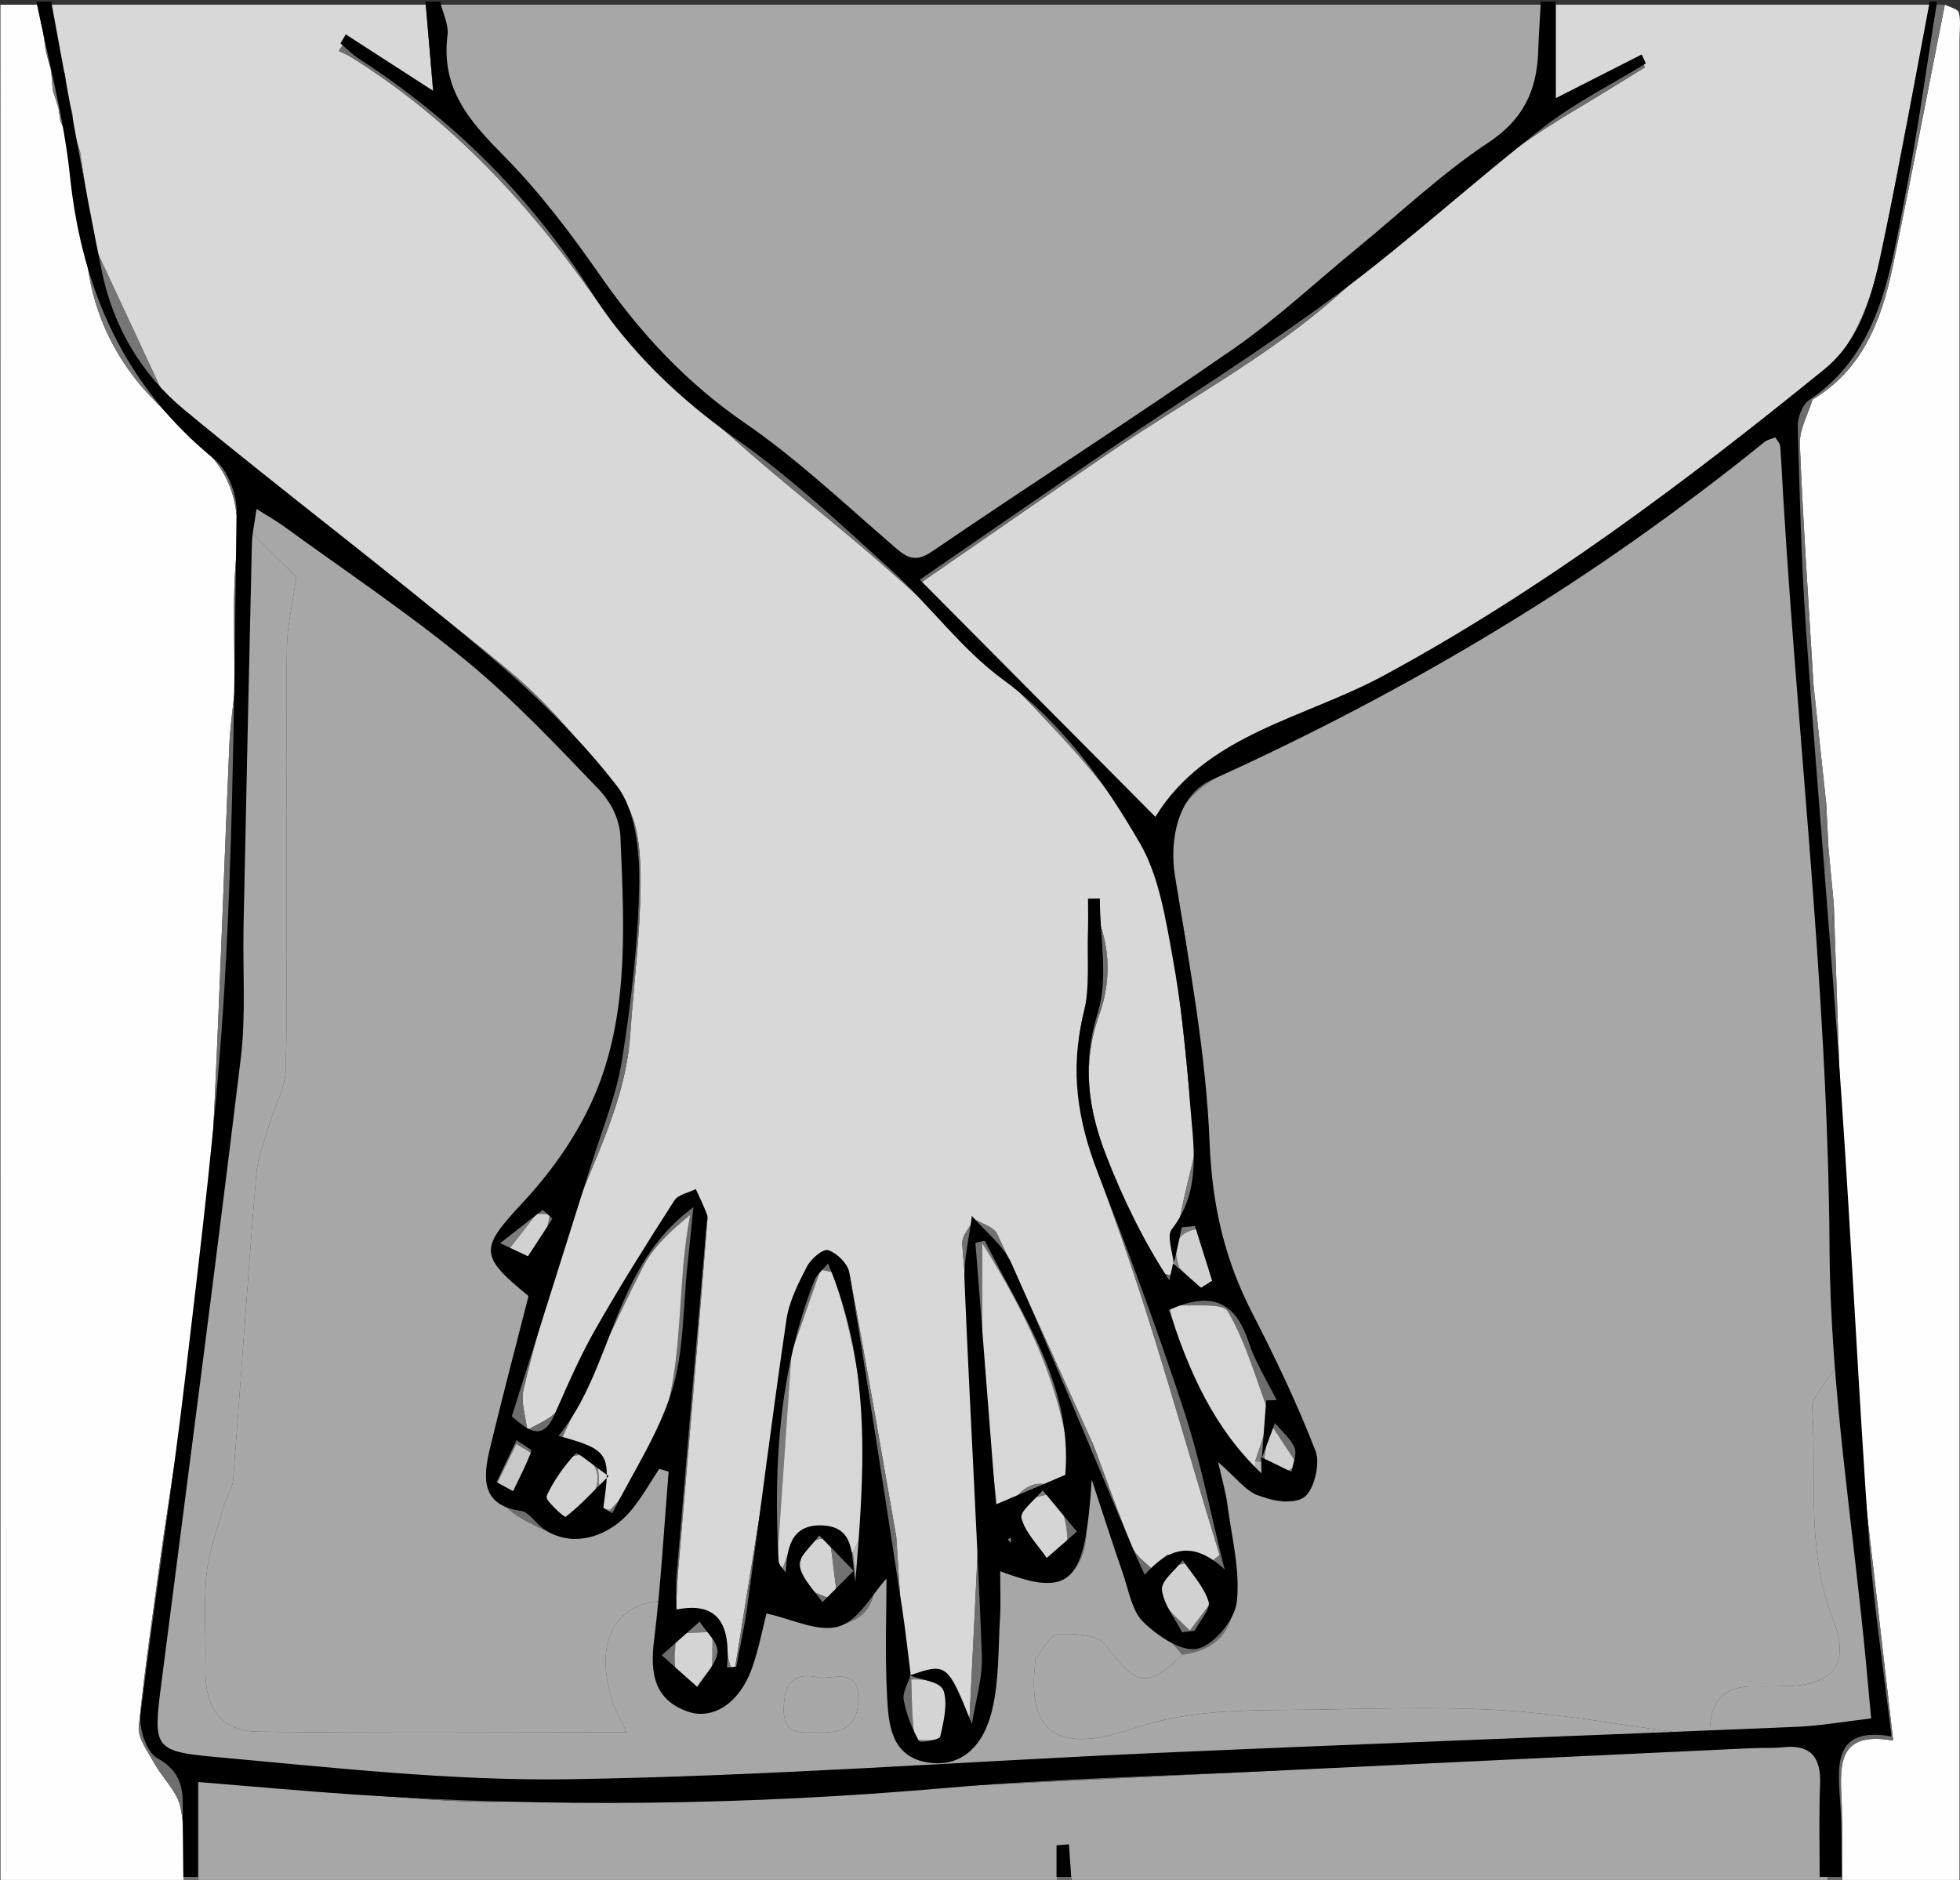 <?xml version="1.0" encoding="utf-8"?>
<!-- Generator: Adobe Illustrator 15.0.0, SVG Export Plug-In . SVG Version: 6.00 Build 0)  -->
<!DOCTYPE svg PUBLIC "-//W3C//DTD SVG 1.1//EN" "http://www.w3.org/Graphics/SVG/1.1/DTD/svg11.dtd">
<svg version="1.1" id="Layer_1" xmlns="http://www.w3.org/2000/svg" xmlns:xlink="http://www.w3.org/1999/xlink" x="0px" y="0px"
	 width="829.344px" height="795.479px" viewBox="69.465 -9.2 829.344 795.479" enable-background="new 69.465 -9.2 829.344 795.479"
	 xml:space="preserve">
<rect x="69.465" y="-9.2" width="829.344" height="795.479" fill="#333333" stroke="none"/>
<g>
	<g>
		<path fill="#D8D8D8" d="M91.339-7.221c52.783,0,105.565,0,158.349,0c0.959,11.569,1.919,23.135,3.125,37.66
			c-14.13-9.26-25.174-16.497-36.22-23.737c-1.253,1.879-2.507,3.762-3.761,5.642c1.847,0.932,3.772,1.723,5.526,2.821
			c43.415,27.154,77.253,64.314,106.865,107.362c14.182,20.622,35.01,36.392,53.771,53.18c21.964,19.654,45.347,37.538,67.391,57.1
			c20.823,18.473,41.584,37.202,60.791,57.487c25.533,26.964,51.52,54.595,57.643,94.547c4.688,30.593,7.11,61.573,10.543,92.38
			c-2.32,10.053-5.026,20.026-6.833,30.178c-1.363,7.661-1.577,15.553-2.304,23.34c-2.825-0.864-7.355-0.858-8.211-2.729
			c-7.392-16.17-14.626-32.466-20.916-49.142c-7.188-19.061-9.962-37.986-2.495-58.68c5.415-15,4.787-31.783-3.463-46.785
			c-1.572,14.022,1.375,28.861-2.153,41.72c-8.737,31.829,0.434,59.056,11.063,88.271c17.318,47.599,30.536,96.858,45.484,145.419
			c-1.71,1.127-3.543,3.375-5.107,3.184c-5.7-0.695-11.311-2.207-16.955-3.411c-0.969,0.812-1.938,1.617-2.909,2.428
			c-0.95,1.495-1.902,2.99-2.854,4.486c-3.088-3.25-7.393-5.931-9.046-9.859c-5.945-14.107-10.993-28.643-16.38-43.014
			c-13.546-29.933-26.924-59.949-40.892-89.661c-1.439-3.063-6.397-4.28-9.724-6.355c-1.781,3.497-5.297,7.131-5.058,10.465
			c1.367,18.98,3.629,37.894,5.588,56.83c0.275,5.123,0.552,10.243,0.828,15.367c0.407,11.393,1.513,22.812,1.09,34.169
			c-1.245,33.417-3.098,66.805-4.71,100.206c-1.239-3.437-3.063-6.771-3.611-10.323c-2.162-13.965-8.728-19.12-21.566-12.938
			c-1.046-7.34-2.094-14.679-3.14-22.018c-0.793-12.415-1.584-24.829-2.376-37.24c-6.452-36.847-12.706-73.733-19.652-110.475
			c-0.737-3.897-5.267-9.254-8.547-9.696c-3.019-0.403-8.212,4.176-9.832,7.849c-3.856,8.744-6.17,18.248-9.104,27.444
			c-2.88,21.058-5.76,42.111-8.641,63.164c-4.336,26.882-8.673,53.764-13.011,80.647c-0.873-3.035-2.207-6.021-2.541-9.125
			c-1.889-17.58-5.166-20.104-22.026-16.411c0.357-6.532,0.553-13.08,1.101-19.598c4.101-48.768,8.4-97.52,12.186-146.313
			c0.324-4.172-2.623-8.63-4.049-12.952c-3.539,1.697-8.578,2.359-10.37,5.261c-11.738,19.001-22.961,38.367-33.958,57.861
			c-5.196,9.213-8.824,19.479-14.545,28.265c-2.734,4.198-8.69,6.06-13.185,8.979c-0.614-5.777-2.779-11.95-1.557-17.257
			c4.013-17.43,9.255-34.54,14.025-51.774c8.161-33.596,28.7-62.812,31.135-98.457c1.44-21.075,4.231-42.123,4.372-63.199
			c0.081-11.979-0.579-26.667-6.818-35.447c-14.372-20.224-30.513-40.067-49.25-55.607c-42.504-35.249-87.008-67.807-130.7-101.461
			c-5.215-5.447-10.432-10.897-15.647-16.344c-9.572-20.561-19.146-41.118-28.718-61.675c-2.024-13.331-4.048-26.658-6.07-39.984
			c-0.792-2.45-1.583-4.899-2.374-7.349c-0.314-3.061-0.628-6.122-0.941-9.184c-0.734-2.366-1.468-4.732-2.202-7.099
			c-0.283-3.083-0.568-6.167-0.854-9.251c-0.785-1.463-1.57-2.927-2.356-4.387c-0.274-2.927-0.549-5.85-0.822-8.774
			C93,7.363,92.238,5.944,91.479,4.522c-0.168-2.741-0.338-5.485-0.506-8.226C91.093-4.874,91.216-6.049,91.339-7.221z"/>
		<path fill="#A7A7A7" d="M255.897-7.221c156.279,0,312.556,0,468.835,0c-1.072,8.626-2.78,17.23-3.073,25.886
			c-0.479,14.118-4.676,24.384-17.416,31.87c-13.88,8.159-26.516,18.928-38.944,29.536c-18.022,15.379-34.133,33.599-53.259,47.138
			c-49.255,34.861-99.615,68-149.95,101.118c-3.188,2.098-11.142-0.243-14.853-3.279c-19.906-16.279-37.865-35.601-58.979-49.741
			c-27.271-18.265-48.35-41.78-67.786-68.412c-15.978-21.893-35-41.291-52.389-62.063c-3.572-4.265-7.501-9.398-8.437-14.691
			C257.48,17.87,257.039,5.254,255.897-7.221z"/>
		<path fill="#D8D8D8" d="M727.837-7.221c52.783,0,105.565,0,158.349,0c-5.484,28.095-11.154,56.152-16.403,84.298
			c-5.586,29.952-10.898,59.927-36.676,79.428c-4.711,3.355-9.592,6.475-14.104,10.105
			c-54.794,44.118-112.146,83.687-173.896,116.508c-30.476,16.199-67.58,21.864-86.409,54.422
			c-32.336-32.453-64.461-64.691-99.726-100.081c28.123-19.401,54.185-37.547,80.403-55.431
			c32.488-22.158,67.717-40.849,96.969-67.013c32.104-28.716,64.104-56.683,100.826-78.406c9.515-5.626,18.881-11.531,28.315-17.311
			c-0.643-1.319-1.284-2.642-1.927-3.964c-11.603,5.959-23.203,11.918-35.723,18.348C727.837,18.809,727.837,5.792,727.837-7.221z"
			/>
		<path fill="#FEFEFE" d="M147.227,786.279c-25.826,0-51.653,0-77.55,0c0-264.502,0-529-0.021-793.5c5.144,0,10.309,0,15.475,0
			c0.838,3.676,1.677,7.352,2.515,11.025c0.417,2.972,0.835,5.943,1.252,8.918c0.726,2.613,1.453,5.226,2.177,7.838
			c0.241,2.824,0.483,5.648,0.725,8.473c0.793,2.462,1.586,4.925,2.378,7.384c0.285,1.928,0.57,3.852,0.855,5.776
			c0.813,1.617,1.625,3.231,2.438,4.848c2.959,18.338,5.92,36.676,8.879,55.015c2.916,22.895,12.644,42.085,28.3,58.05
			c5.233,5.421,10.468,10.842,15.702,16.264c16.613,11.755,21.302,27.947,19.208,48.694c-1.948,19.305-0.707,38.969-0.869,58.476
			c-0.75,7.547-1.871,15.072-2.192,22.639c-2.385,56.014-4.265,112.053-7.053,168.044c-1.188,23.868-4.173,47.642-6.343,71.458
			c-4.89,32.193-9.779,64.392-14.668,96.587c-3.547,26.331-7.536,52.613-10.247,79.04c-0.502,4.894,3.799,10.594,6.522,15.527
			c3.518,6.375,9.648,11.879,11.098,18.613C147.933,765.328,146.908,775.965,147.227,786.279z"/>
		<path fill="#FEFEFE" d="M892.396-7.221c2.069,1.092,5.538,1.796,5.929,3.359c0.891,3.577,0.28,7.57,0.28,11.396
			c0,259.583,0,519.162,0,778.745c-16.56,0-33.117,0-49.678,0c-0.026-10.313,0.176-20.633-0.133-30.934
			c-0.464-15.445-3.492-32.501,21.736-28.04c-5.456-47.43-10.642-92.491-15.824-137.555c-0.982-15.585-2.099-31.16-2.914-46.754
			c-0.985-18.796-1.718-37.608-2.559-56.417c-1.278-37.753-2.558-75.506-3.833-113.258c-0.755-8.018-1.513-16.039-2.268-24.057
			c-0.311-6.164-0.623-12.325-0.934-18.489c-1.795-16.772-3.59-33.548-5.386-50.321c-2.027-33.891-4.396-67.766-5.78-101.685
			c-0.253-6.222,3.486-12.623,5.384-18.943c20.687-12.184,29.062-32.94,33.817-55.694C877.976,67.099,885.044,29.904,892.396-7.221z
			"/>
		<path fill="#A7A7A7" d="M842.717,786.279c-106.601,0-213.2,0-319.801,0c-0.727-3.181-1.451-6.356-2.178-9.536
			c-0.796,0.096-1.593,0.188-2.392,0.281c-0.547,3.084-1.095,6.171-1.642,9.255c-121.09,0-242.18,0-363.27,0
			c0-13.424,0-26.851,0-42.079c10.142,0.857,19.181,1.624,28.215,2.393c4.983,0.16,9.97,0.323,14.955,0.483
			c7.43,0.954,14.86,1.905,22.291,2.858c21.035,1.162,42.101,3.728,63.099,3.222c63.68-1.53,127.336-4.245,191.001-6.503
			c45.677-2.232,91.354-4.461,137.028-6.689c7.308-0.901,14.615-1.806,21.926-2.709c11.17-0.149,22.342-0.301,33.514-0.451
			c13.676-0.938,27.354-1.877,41.03-2.813c40.239-1.396,80.478-2.793,120.719-4.188c11.996-0.61,15.942,5.949,15.44,17.899
			C842.114,760.534,842.65,773.419,842.717,786.279z"/>
		<path fill="#6D6D6D" d="M836.418,159.828c-1.896,6.321-5.637,12.722-5.384,18.943c1.385,33.919,3.753,67.794,5.781,101.688
			c-1.042,3.544-2.082,7.089-3.125,10.631c-3.821-38.486-7.642-76.972-11.723-118.096c-7.649,5.476-12.964,8.748-17.715,12.76
			c-65.511,55.348-139.459,95.351-215.386,131.596c-20.923,9.987-28.772,25.905-22.273,49.148c2.9,10.372,4.456,21.233,5.886,31.979
			c2.724,20.463,5.064,40.983,7.237,61.52c0.679,6.407,0.05,12.955,0.456,19.407c0.675,10.739-0.334,22.231,3.021,32.009
			c6.123,17.848,14.896,34.685,22.604,51.921c6.601,14.752,14.074,29.158,19.398,44.403c1.598,4.576-1.104,13.808-4.777,16.619
			c-3.688,2.823-11.968,2.192-16.584-0.313c-7.281-3.952-13.182-10.74-19.526-16.209c2.467,18.313,5.275,35.911,7.101,53.625
			c1.719,16.711-5.114,27.349-21.701,29.517c-7.083-8.616-16.367-16.147-20.75-26.094c-7.267-16.478-11.378-34.506-16.817-51.883
			c-0.987-1.249-1.978-2.498-2.964-3.747c-0.128-0.964-0.205-1.938-0.232-2.91c1.11-1.238,2.224-2.479,3.335-3.715
			c5.387,14.371,10.435,28.905,16.38,43.014c1.653,3.93,5.958,6.609,9.044,9.859c0.839,1.002,1.677,2.008,2.517,3.013
			c0.59,3.66,0.199,8.021,1.992,10.82c2.795,4.361,7.071,7.659,10.72,11.405c3.134-4.159,6.268-8.315,9.4-12.477
			c11.216-4.62,4.386-12.552,3.198-19.448c-14.948-48.561-28.166-97.82-45.484-145.419c-10.629-29.217-19.8-56.442-11.063-88.271
			c3.528-12.858,0.581-27.698,2.153-41.72c8.25,15.001,8.879,31.783,3.464,46.785c-7.468,20.691-4.692,39.618,2.494,58.679
			c6.29,16.676,13.524,32.972,20.916,49.142c0.854,1.87,5.386,1.864,8.212,2.729c0.764-1.124,1.525-2.248,2.289-3.372
			c3.167,3.029,6.334,6.062,9.501,9.091c1.546-0.999,3.091-2.001,4.636-3.004c-2.317-7.534-4.636-15.068-6.951-22.603
			c-0.113-11.208-0.229-22.418-0.339-33.63c-3.433-30.807-5.854-61.786-10.543-92.379c-6.123-39.952-32.108-67.583-57.643-94.547
			c-19.207-20.285-39.968-39.014-60.791-57.487c-22.044-19.562-45.427-37.445-67.391-57.1c-18.763-16.789-39.59-32.559-53.771-53.18
			c-29.61-43.048-63.45-80.208-106.865-107.362c-1.754-1.098-3.679-1.889-5.526-2.821c1.254-1.88,2.508-3.763,3.761-5.642
			c11.046,7.24,22.09,14.477,36.22,23.737c-1.206-14.524-2.165-26.09-3.125-37.66c2.069,0,4.14,0,6.209,0
			c1.142,12.476,1.583,25.091,3.752,37.362c0.935,5.293,4.865,10.426,8.437,14.691c17.388,20.771,36.411,40.17,52.39,62.063
			c19.436,26.632,40.513,50.147,67.785,68.412c21.112,14.141,39.072,33.462,58.979,49.741c3.711,3.036,11.664,5.376,14.853,3.279
			c50.334-33.119,100.695-66.257,149.95-101.118c19.126-13.539,35.235-31.758,53.259-47.138
			c12.431-10.608,25.064-21.377,38.944-29.536c12.74-7.486,16.938-17.752,17.416-31.87c0.293-8.655,2.001-17.259,3.073-25.886
			c1.035,0,2.068,0,3.104,0c0,13.013,0,26.03,0,40.903c12.521-6.43,24.12-12.389,35.724-18.348c0.642,1.322,1.283,2.645,1.926,3.964
			c-9.436,5.78-18.801,11.685-28.315,17.311c-36.722,21.723-68.723,49.69-100.825,78.406c-29.253,26.164-64.48,44.854-96.97,67.013
			c-26.22,17.884-52.279,36.03-80.402,55.431c35.264,35.39,67.389,67.628,99.725,100.081c18.829-32.559,55.935-38.223,86.41-54.422
			c61.749-32.821,119.103-72.39,173.896-116.508c4.513-3.631,9.394-6.75,14.104-10.105
			C834.209,157.612,835.314,158.72,836.418,159.828z M603.521,615.774c1.092-0.003,2.186-0.003,3.277-0.007
			c0.934,0.067,1.864,0.112,2.8,0.139c3.001-1.729,5.999-3.455,8.999-5.183c-3.948-5.962-7.898-11.921-11.849-17.88
			c0.056-0.894,0.097-1.783,0.124-2.677c-5.662-14.967-9.981-30.791-17.802-44.371c-2.354-4.086-14.438-1.922-25.19-2.908
			c7.63,28.832,19.386,50.817,36.659,69.703c1.047,1.108,2.093,2.219,3.137,3.327L603.521,615.774z"/>
		<path fill="#6B6B6B" d="M842.717,786.279c-0.065-12.86-0.603-25.745-0.063-38.579c0.502-11.95-3.444-18.511-15.442-17.895
			c-0.003-1.812-0.008-3.628-0.011-5.442c6.145-0.191,12.321-0.884,18.43-0.472c13.591,0.919,19.049-2.812,16.57-19.417
			c-4.853-32.518-7.05-65.473-10.349-98.246c0.951-5.49,1.901-10.985,2.854-16.478c5.184,45.063,10.368,90.125,15.824,137.555
			c-25.229-4.461-22.2,12.595-21.736,28.04c0.309,10.301,0.104,20.621,0.133,30.934
			C846.857,786.279,844.787,786.279,842.717,786.279z"/>
		<path fill="#6E6E6E" d="M181.655,746.589c-9.038-0.765-18.076-1.53-28.218-2.389c0,15.229,0,28.655,0,42.079
			c-2.07,0-4.141,0-6.21,0c-0.318-10.314,0.707-20.951-1.419-30.83c-1.449-6.734-7.58-12.238-11.098-18.613
			c-2.723-4.935-7.024-10.635-6.522-15.527c2.711-26.427,6.7-52.709,10.247-79.039c0.923,4.405,1.845,8.813,2.765,13.215
			c-2.045,19.463-3.878,38.957-6.207,58.384c-1.513,12.626,2.953,19.563,15.109,21.572c13.707,2.268,27.295,5.327,40.935,8.04
			C187.91,744.518,184.782,745.552,181.655,746.589z"/>
		<path fill="#737373" d="M836.418,159.828c-1.104-1.108-2.209-2.216-3.313-3.324c25.776-19.501,31.09-49.476,36.676-79.428
			C875.03,48.93,880.7,20.873,886.185-7.222c2.069,0,4.142,0,6.211,0c-7.353,37.125-14.42,74.32-22.16,111.355
			C865.479,126.888,857.104,147.644,836.418,159.828z"/>
		<path fill="#686868" d="M516.706,786.279c0.547-3.084,1.095-6.171,1.642-9.255c0.798-0.094,1.596-0.187,2.392-0.281
			c0.727,3.18,1.451,6.355,2.178,9.536C520.847,786.279,518.775,786.279,516.706,786.279z"/>
		<path fill="#808080" d="M87.645,3.804c-0.838-3.673-1.677-7.349-2.515-11.025c2.069,0,4.14,0,6.209,0
			c-0.123,1.172-0.246,2.347-0.368,3.519C89.862-1.201,88.754,1.303,87.645,3.804z"/>
		<path fill="#6D6D6D" d="M305.003,527c-4.77,17.234-10.012,34.346-14.025,51.774c-1.222,5.307,0.943,11.479,1.557,17.257
			c4.495-2.921,10.45-4.781,13.185-8.979c5.721-8.786,9.349-19.052,14.545-28.265c10.997-19.494,22.22-38.86,33.958-57.861
			c1.792-2.9,6.831-3.563,10.37-5.261c1.428,4.322,4.374,8.78,4.049,12.952c-3.785,48.793-8.085,97.545-12.186,146.313
			c-0.547,6.518-0.743,13.064-1.101,19.601c-0.059,1.182-0.115,2.366-0.174,3.548c-1.918,1.096-3.835,2.189-5.756,3.282
			c-0.04-3.317-0.076-6.639-0.114-9.955c0.893-7.688,1.786-15.38,2.68-23.071c1.186-14.262,2.371-28.523,3.557-42.786
			c-1.267-0.422-2.536-0.842-3.804-1.265c-4.165,7.194-8.138,14.521-12.536,21.554c-8.058,12.885-23.391,19.158-34.61,14.464
			c-25.481-10.66-29.683-16.9-24.938-39.744c2.861-13.766,5.82-27.708,10.677-40.763c5.381-14.464,5.696-25.646-9.686-32.453
			c1.018-2.181,2.035-4.358,3.05-6.539c3.163,1.013,6.324,2.021,9.488,3.033c0.894,1.287,1.789,2.574,0.249,0.358
			c2.532,1.054,1.057,0.438-0.42-0.178c2.123-2.094,4.245-4.188,6.367-6.281C301.257,520.82,303.131,523.91,305.003,527z
			 M324.396,632.849c1.118-1.063,2.233-2.123,3.35-3.187c1.073-1.191,2.146-2.382,3.22-3.573c0.838-1.259,1.677-2.521,2.518-3.778
			c29.077-33.76,20.2-77.566,28.056-117.496c-8.006,6.649-15.65,13.51-20.067,22.192c-12.589,24.759-23.863,50.26-35.656,75.47
			l-0.063-0.069c5.456,1.146,10.912,2.289,16.358,3.436c-1.604,0.198-3.207,0.4-4.81,0.599
			c-12.137-0.416-16.381,8.634-16.423,18.561c-0.039,8.848,6.648,11.034,14.31,7.429
			C318.257,632.569,321.327,632.711,324.396,632.849z M279.802,618.465c2.628,1.408,5.259,2.817,7.889,4.225
			c2.341-5.502,4.9-10.93,6.693-16.626c0.185-0.59-4.198-2.782-6.461-4.229C285.216,607.376,282.508,612.922,279.802,618.465z"/>
		<path fill="#6D6D6D" d="M305.003,527c-1.873-3.09-3.746-6.18-5.619-9.27c0.945-4.43,1.892-8.86,2.836-13.293
			c1.631-1.577,3.262-3.153,4.892-4.731c-0.676-0.487-1.352-0.974-2.025-1.46c-0.915,2.104-1.827,4.21-2.741,6.313
			c-1.957-0.048-3.915-0.097-5.872-0.145c-1.204-0.055-2.408-0.108-3.61-0.16c19.107-25.328,35.912-52.056,39.431-85.185
			c1.895-17.829,2.566-35.938,2.057-53.865c-0.325-11.521-0.52-25.607-6.529-33.875c-14.005-19.267-29.852-37.941-47.939-52.802
			c-29.276-24.054-60.936-44.877-91.639-66.987c-3.191-2.299-6.711-4.092-11.546-7.003c-0.487,5.2-0.776,8.31-1.067,11.418
			c-1.299,34.896-2.599,69.792-3.898,104.692c-1.014-12.37-2.028-24.739-3.042-37.109c0.162-19.507-1.08-39.171,0.869-58.476
			c2.094-20.747-2.596-36.939-19.208-48.694c1.129-1.182,2.261-2.36,3.39-3.542c43.692,33.654,88.196,66.212,130.7,101.461
			c18.738,15.54,34.878,35.383,49.25,55.607c6.239,8.78,6.899,23.468,6.818,35.447c-0.141,21.076-2.932,42.123-4.372,63.199
			C333.704,464.188,313.164,493.404,305.003,527z"/>
		<path fill="#6D6D6D" d="M349.43,681.359c1.918-1.093,3.835-2.188,5.755-3.282c0.148,1.307,0.296,2.616,0.444,3.923
			c-0.569,10.51-3.831,22.328,11.04,25.332c1.365-1.038,2.729-2.078,4.094-3.116l-0.066,0.021c3.076-1.391,6.151-2.782,9.228-4.173
			c4.337-26.885,8.675-53.767,13.011-80.647c1.782,10.83,3.564,21.666,5.348,32.498c0.211,1.848,0.42,3.695,0.631,5.55
			c2.92,1.508,5.841,3.01,8.761,4.512c5.423,2.172,10.844,4.346,16.267,6.521c2.952-0.18,5.907-0.355,8.86-0.535
			c0.146-8.799,0.291-17.599,0.438-26.4c0.525-8.64,1.15-17.271,1.562-25.922c1.427-29.978-3.725-58.692-13.144-86.57
			c-1.666-0.32-3.331-0.641-4.997-0.96c-4.097,11.706-8.192,23.416-12.289,35.123c-0.933-2.324-1.863-4.649-2.794-6.979
			c2.935-9.196,5.249-18.7,9.104-27.444c1.619-3.673,6.813-8.252,9.832-7.849c3.281,0.442,7.81,5.799,8.547,9.696
			c6.947,36.739,13.2,73.628,19.651,110.478c-1.032,5.738-2.063,11.47-3.097,17.202c-1.135-7.525-2.268-15.05-3.397-22.575
			c-5.688,14.679,4.442,35.453-14.392,41.808c-9.898,3.336-22.864-3.469-35.392-5.876c-0.848,4.102-2.152,12.667-4.424,20.94
			c-4.762,17.343-14.877,24.72-27.802,20.98C348.609,710.255,345.068,699.659,349.43,681.359z"/>
		<path fill="#6E6E6E" d="M479.404,723.646c1.612-33.401,3.465-66.789,4.71-100.206c0.423-11.357-0.683-22.776-1.09-34.169
			c0.991-2.366,1.985-4.733,2.979-7.101c2.032,17.513,4.063,35.021,6.093,52.537c0.789,2.456,1.579,4.912,2.367,7.364
			c1.233,1.134,2.465,2.268,3.698,3.399l-0.147-0.227c1.007,1.079,2.015,2.154,3.021,3.233c1.113,0.013,2.226,0.025,3.339,0.038
			c14.547,3.93,18.744,0.368,15.843-13.896c-0.843-4.144-2.899-8.008-4.4-12.001c1.36-0.112,2.722-0.225,4.083-0.337
			c0.908-1.963,1.818-3.922,2.729-5.885c1.215-3.458,2.428-6.917,3.639-10.375c0.318,4.604,0.64,9.209,0.957,13.811
			c0.541,0.891,1.176,1.694,1.9,2.418c0.021,5.979,0.369,11.979-0.001,17.933c-0.998,15.996-10.916,23.45-25.22,19.145
			c-3.297-0.992-6.481-2.411-11.992-4.492c0,9.859,0.668,17.93-0.149,25.824c-1.437,13.917-1.663,28.652-6.59,41.208
			c-2.694,6.862-13.584,12.789-21.504,14.051c-10.298,1.641-14.66-7.867-15.414-18.214c0.944-13.112,1.889-26.225,2.833-39.337
			c1.046,7.339,2.094,14.678,3.144,22.021c0.001,0.008,0.822,1.082,0.822,1.082c0.304,8.447,0.218,16.963,1.501,25.239
			c0.13,0.842,8.503,0.256,13.051,0.333C472.871,725.91,476.137,724.78,479.404,723.646z"/>
		<path fill="#717171" d="M526.267,606.027c-1.213,3.455-2.426,6.914-3.639,10.367c-2.75-36.916-18.046-68.383-37.504-99.49
			c0,16.619,0,31.533,0,46.445c-0.976,3.52-1.951,7.035-2.927,10.555c-1.959-18.938-4.222-37.85-5.588-56.83
			c-0.239-3.334,3.275-6.969,5.058-10.465c3.326,2.074,8.284,3.292,9.724,6.355c13.968,29.712,27.346,59.729,40.892,89.661
			c-1.111,1.236-2.225,2.476-3.334,3.711C528.06,606.175,527.167,606.072,526.267,606.027z"/>
		<path fill="#7C7C7C" d="M87.645,3.804c1.109-2.501,2.218-5.005,3.326-7.506c0.168,2.741,0.338,5.485,0.511,8.239
			C92.242,5.958,93,7.37,93.757,8.783c0.273,2.924,0.547,5.847,0.825,8.784c0.787,1.466,1.571,2.92,2.353,4.377
			c0.285,3.083,0.57,6.167,0.855,9.261c0.734,2.369,1.466,4.729,2.2,7.089c0.313,3.062,0.627,6.123,0.941,9.19
			c0.791,2.453,1.583,4.896,2.374,7.342c2.022,13.327,4.046,26.654,6.07,39.981c-1.008,2.415-2.017,4.832-3.026,7.25
			c-2.959-18.338-5.92-36.677-8.882-55.018c-0.814-1.617-1.624-3.231-2.435-4.845c-0.285-1.924-0.57-3.849-0.855-5.78
			c-0.792-2.462-1.585-4.921-2.378-7.381c-0.241-2.824-0.484-5.648-0.728-8.482c-0.728-2.616-1.451-5.223-2.174-7.829
			C88.479,9.747,88.061,6.775,87.645,3.804z"/>
		<path fill="#7A7A7A" d="M401.574,556.251c0.931,2.328,1.861,4.653,2.794,6.978c-2.028,29.563-4.058,59.123-6.087,88.686
			c-1.783-10.832-3.565-21.668-5.348-32.498C395.814,598.362,398.694,577.309,401.574,556.251z"/>
		<path fill="#767676" d="M106.349,102.056c1.01-2.417,2.018-4.835,3.026-7.25c9.572,20.561,19.146,41.118,28.718,61.678
			c-1.149,1.208-2.297,2.415-3.444,3.622C118.993,144.141,109.265,124.951,106.349,102.056z"/>
		<path fill="#767676" d="M451.087,678.369c-0.944,13.112-1.889,26.225-2.832,39.334c-0.879-19.792-1.76-39.581-2.64-59.369
			c1.03-5.732,2.062-11.464,3.094-17.202C449.502,653.54,450.294,665.954,451.087,678.369z"/>
		<path fill="#757575" d="M560.221,658.513c-0.84-1.005-1.678-2.011-2.517-3.013c0.952-1.496,1.904-2.991,2.851-4.483
			c0.968-0.807,1.94-1.616,2.914-2.431c5.646,1.204,11.255,2.716,16.955,3.411c1.564,0.19,3.397-2.057,5.107-3.185
			c1.188,6.897,8.018,14.829-3.2,19.449C577.778,657.889,574.346,644.677,560.221,658.513z"/>
		<path fill="#7B7B7B" d="M355.629,682c-0.148-1.307-0.296-2.616-0.444-3.923c0.057-1.183,0.114-2.366,0.172-3.548
			c16.86-3.695,20.138-1.172,22.026,16.408c0.333,3.104,1.667,6.09,2.541,9.125c-3.076,1.391-6.151,2.782-9.228,4.173
			c0.097-7.638,0.193-15.274,0.29-22.911C365.867,681.549,360.747,681.771,355.629,682z"/>
		<path fill="#777777" d="M479.404,723.646c-3.268,1.134-6.533,2.264-9.798,3.396c0.702-12.047,5.346-26.597-14.554-25.572
			c0,0-0.821-1.075-0.823-1.082c12.836-6.187,19.401-1.03,21.563,12.935C476.341,716.877,478.165,720.211,479.404,723.646z"/>
		<path fill="#7A7A7A" d="M575.359,477.221c0.11,11.211,0.226,22.421,0.339,33.629c-9.698,1.963-9.808,8.578-7.186,16.517
			c-0.764,1.124-1.525,2.248-2.29,3.372c0.727-7.787,0.939-15.678,2.304-23.34C570.333,497.247,573.039,487.272,575.359,477.221z"/>
		<path fill="#808080" d="M134.649,160.106c1.147-1.207,2.295-2.414,3.444-3.622c5.215,5.447,10.432,10.897,15.647,16.344
			c-1.129,1.181-2.261,2.36-3.39,3.542C145.118,170.949,139.883,165.528,134.649,160.106z"/>
		<path fill="#6B6B6B" d="M482.196,573.904c0.976-3.52,1.951-7.035,2.927-10.555c0.294,6.275,0.587,12.55,0.879,18.821
			c-0.993,2.366-1.987,4.733-2.979,7.1C482.748,584.146,482.472,579.027,482.196,573.904z"/>
		<path fill="#7E7E7E" d="M103.305,54.826c-0.792-2.447-1.583-4.89-2.374-7.342C101.722,49.926,102.514,52.376,103.305,54.826z"/>
		<path fill="#7E7E7E" d="M99.99,38.293c-0.734-2.36-1.466-4.72-2.2-7.089C98.522,33.561,99.256,35.927,99.99,38.293z"/>
		<path fill="#7E7E7E" d="M93.757,8.783c-0.758-1.412-1.516-2.824-2.275-4.246C92.236,5.946,92.998,7.364,93.757,8.783z"/>
		<path fill="#D1D1D1" d="M563.469,648.586c-0.974,0.813-1.946,1.624-2.914,2.431C561.529,650.203,562.5,649.396,563.469,648.586z"
			/>
		<path fill="#7E7E7E" d="M96.935,21.943c-0.782-1.457-1.566-2.911-2.353-4.377C95.364,19.017,96.149,20.48,96.935,21.943z"/>
		<path fill="#707070" d="M168.691,283.54c1.014,12.37,2.028,24.739,3.044,37.109c3.049,79.291-5.865,157.708-15.418,236.083
			c-1.07-3.684-2.142-7.368-3.214-11.051c2.169-23.816,5.154-47.59,6.343-71.458c2.788-55.991,4.668-112.031,7.053-168.044
			C166.82,298.612,167.94,291.087,168.691,283.54z"/>
		<path fill="#747474" d="M153.103,545.682c1.072,3.683,2.144,7.367,3.217,11.051c-5.04,32.921-10.079,65.838-15.118,98.756
			c-0.921-4.406-1.843-8.813-2.767-13.22C143.324,610.072,148.213,577.875,153.103,545.682z"/>
		<path fill="#7E7E7E" d="M91.798,29.033c0.793,2.459,1.586,4.918,2.378,7.381C93.384,33.958,92.591,31.495,91.798,29.033z"/>
		<path fill="#7E7E7E" d="M88.896,12.722c0.723,2.606,1.446,5.213,2.174,7.829C90.349,17.947,89.623,15.334,88.896,12.722z"/>
		<path fill="#7E7E7E" d="M95.032,42.193c0.811,1.614,1.621,3.228,2.435,4.845C96.657,45.424,95.845,43.811,95.032,42.193z"/>
		<path fill="#707070" d="M845.4,373.323c1.275,37.752,2.555,75.505,3.834,113.267c-1.023,23.379-2.046,46.747-3.074,70.116
			c-1.218-50.138-2.433-100.276-3.646-150.414C843.476,395.303,844.438,384.313,845.4,373.323z"/>
		<path fill="#767676" d="M846.163,556.706c1.025-23.369,2.048-46.737,3.071-70.116c0.84,18.8,1.571,37.612,2.558,56.408
			c0.815,15.594,1.932,31.169,2.914,46.754c-0.952,5.491-1.902,10.986-2.852,16.475c-1.936-12.143-3.869-24.28-5.806-36.421
			C846.088,565.438,846.125,561.07,846.163,556.706z"/>
		<path fill="#777777" d="M833.693,291.091c1.04-3.542,2.08-7.086,3.122-10.631c1.795,16.769,3.59,33.545,5.385,50.317
			c-0.913,5.472-1.825,10.944-2.736,16.414C837.541,328.488,835.617,309.791,833.693,291.091z"/>
		<path fill="#777777" d="M845.4,373.323c-0.964,10.989-1.926,21.979-2.886,32.966c-0.866-12.165-1.733-24.327-2.602-36.485
			c1.073-6.846,2.146-13.692,3.22-20.538C843.889,357.284,844.646,365.305,845.4,373.323z"/>
		<path fill="#707070" d="M843.134,349.266c-1.073,6.846-2.146,13.692-3.223,20.538c-0.15-7.538-0.299-15.076-0.449-22.61
			c0.913-5.473,1.825-10.945,2.738-16.417C842.511,336.941,842.823,343.102,843.134,349.266z"/>
		<path fill="#6A6A6A" d="M472.997,746.653c-63.665,2.258-127.321,4.973-191.001,6.503c-20.999,0.506-42.064-2.06-63.103-3.222
			c8.322-1.065,16.645-2.133,24.965-3.198c72.202-1.089,144.408-2.174,216.613-3.264
			C464.646,744.533,468.822,745.594,472.997,746.653z"/>
		<path fill="#6F6F6F" d="M472.997,746.653c-4.175-1.061-8.35-2.12-12.522-3.181c2.962-0.891,5.893-2.431,8.884-2.578
			c47.868-2.347,95.746-4.518,143.619-6.728c0,0.968-0.003,1.935-0.005,2.904c-0.979,0.961-1.963,1.925-2.942,2.889
			C564.351,742.192,518.674,744.421,472.997,746.653z"/>
		<path fill="#6C6C6C" d="M827.2,724.363c0.003,1.814,0.008,3.632,0.011,5.442c-40.239,1.391-80.478,2.786-120.72,4.18
			c-10.474-1.051-20.941-2.102-31.409-3.153c27.18-1.259,54.366-2.38,81.536-3.862c8.118-0.44,16.185-1.905,24.275-2.896
			c4.049-0.018,8.098-0.032,12.146-0.048C804.427,724.14,815.813,724.252,827.2,724.363z"/>
		<path fill="#717171" d="M675.082,730.835c10.468,1.05,20.937,2.101,31.409,3.15c-13.674,0.94-27.353,1.88-41.024,2.817
			c-7.274-1.057-14.554-2.12-21.828-3.18C654.122,732.695,664.602,731.764,675.082,730.835z"/>
		<path fill="#6E6E6E" d="M243.861,746.733c-8.323,1.068-16.646,2.136-24.968,3.201c-7.427-0.953-14.857-1.904-22.284-2.858
			c4.23-1.028,8.458-2.05,12.685-3.077C220.817,744.911,232.339,745.82,243.861,746.733z"/>
		<path fill="#6C6C6C" d="M643.636,733.624c7.277,1.06,14.557,2.123,21.831,3.18c-11.175,0.15-22.347,0.302-33.521,0.451
			c-6.326-0.061-12.649-0.121-18.975-0.183c0.002-0.971,0.004-1.938,0.005-2.907C623.196,733.982,633.416,733.804,643.636,733.624z"
			/>
		<path fill="#6A6A6A" d="M209.293,744.002c-4.227,1.024-8.455,2.046-12.685,3.074c-4.988-0.16-9.974-0.323-14.958-0.483
			c3.131-1.041,6.258-2.075,9.383-3.108C197.118,743.656,203.207,743.829,209.293,744.002z"/>
		<path fill="#717171" d="M612.972,737.072c6.324,0.062,12.647,0.122,18.975,0.183c-7.306,0.903-14.613,1.808-21.921,2.709
			C611.009,738.997,611.991,738.033,612.972,737.072z"/>
		<path fill="#A7A7A7" d="M793.039,724.024c-4.048,0.016-8.097,0.03-12.147,0.048c-25.127-3.313-50.176-7.989-75.396-9.556
			c-26.771-1.665-53.708-0.663-80.564-0.292c-25.641,0.355-50.847-0.586-76.438,8.107c-32.487,11.035-44.432,0.663-40.968-28.114
			c0.064-0.541-0.115-1.276,0.158-1.601c3.083-3.673,6.097-10.132,9.397-10.312c6.846-0.375,16.879,0.086,20.26,4.634
			c12.743,17.145,17.814,18.637,32.37,4.034c16.587-2.168,23.42-12.806,21.701-29.517c-1.824-17.714-4.634-35.313-7.101-53.625
			c6.346,5.469,12.245,12.257,19.526,16.209c4.616,2.507,12.896,3.138,16.584,0.313c3.674-2.812,6.375-12.043,4.777-16.619
			c-5.324-15.244-12.799-29.65-19.398-44.402c-7.71-17.236-16.481-34.073-22.604-51.921c-3.355-9.776-2.348-21.27-3.021-32.009
			c-0.406-6.452,0.223-13-0.456-19.407c-2.173-20.535-4.515-41.058-7.237-61.52c-1.43-10.746-2.984-21.607-5.886-31.979
			c-6.499-23.244,1.352-39.161,22.273-49.148c75.927-36.245,149.875-76.248,215.386-131.596c4.751-4.012,10.064-7.285,17.715-12.76
			c4.081,41.124,7.9,79.61,11.723,118.096c1.927,18.7,3.851,37.397,5.772,56.1c0.148,7.538,0.297,15.076,0.447,22.613
			c0.87,12.158,1.737,24.32,2.604,36.485c1.214,50.141,2.428,100.278,3.646,150.417c-0.037,4.364-0.074,8.731-0.114,13.1
			c-3.114,4.454-6.611,8.681-9.161,13.468c-1.119,2.104-0.463,5.36-0.346,8.079c1.232,28.399-2.354,56.893,8.576,84.791
			c7.561,19.299-0.341,27.881-20.574,28.149c-4.135,0.058-8.271,0.149-12.403,0.058C799.416,704.065,792.715,710.22,793.039,724.024
			z"/>
		<path fill="#A7A7A7" d="M569.71,690.976c-14.556,14.603-19.627,13.109-32.37-4.034c-3.381-4.547-13.414-5.009-20.26-4.634
			c-3.302,0.18-6.314,6.639-9.397,10.312c-0.273,0.323-0.094,1.06-0.158,1.601c-3.464,28.777,8.479,39.149,40.968,28.114
			c25.593-8.693,50.799-7.752,76.438-8.107c26.856-0.37,53.794-1.372,80.564,0.293c25.221,1.564,50.27,6.242,75.396,9.555
			c-8.089,0.992-16.154,2.456-24.272,2.896c-27.17,1.482-54.356,2.604-81.536,3.862c-10.479,0.932-20.96,1.863-31.443,2.792
			c-10.223,0.18-20.441,0.358-30.661,0.541c-47.875,2.213-95.752,4.384-143.62,6.73c-2.991,0.146-5.92,1.688-8.884,2.577
			c-72.208,1.089-144.414,2.175-216.616,3.264c-11.519-0.916-23.041-1.825-34.564-2.737c-6.087-0.17-12.175-0.343-18.259-0.516
			c-13.637-2.717-27.225-5.776-40.932-8.044c-12.156-2.009-16.622-8.946-15.109-21.572c2.329-19.427,4.162-38.921,6.207-58.384
			c5.041-32.914,10.08-65.831,15.12-98.752c9.55-78.374,18.464-156.793,15.415-236.083c1.298-34.899,2.597-69.795,3.894-104.695
			c7.1,7.022,14.202,14.044,19.211,18.998c-1.657,11.848-3.855,20.72-3.972,29.625c-0.432,32.642-0.164,65.293-0.176,97.942
			c-0.009,27.144,0.408,54.307-0.373,81.429c-0.203,7.086-4.291,14.016-6.372,21.089c-2.221,7.544-5.408,15.064-6.049,22.792
			c-3.581,43.113-6.44,86.293-9.815,129.425c-0.282,3.615-2.825,6.971-3.842,10.596c-2.705,9.651-6.401,19.241-7.388,29.113
			c-1.298,12.972-0.153,26.193-0.472,39.299c-0.42,17.26,6.328,27.08,22.536,27.288c51.487,0.666,102.987,0.247,155.713,0.247
			c-2.191-4.64-4.375-8.277-5.708-12.234c-8.234-24.465-0.288-41.673,19.824-43.324c0.187,1.057,0.376,2.109,0.567,3.167
			c0.035,3.316,0.072,6.638,0.111,9.955c-4.358,18.3-0.816,28.896,10.78,32.252c12.924,3.739,23.04-3.639,27.802-20.98
			c2.271-8.273,3.576-16.84,4.424-20.94c12.527,2.408,25.492,9.212,35.392,5.876c18.833-6.354,8.704-27.128,14.392-41.808
			c1.131,7.525,2.265,15.051,3.397,22.575c0.882,19.788,1.763,39.577,2.643,59.369c0.752,10.35,5.114,19.856,15.412,18.217
			c7.92-1.262,18.81-7.188,21.504-14.051c4.927-12.556,5.153-27.291,6.59-41.208c0.817-7.896,0.149-15.965,0.149-25.824
			c5.51,2.081,8.695,3.5,11.992,4.492c14.304,4.307,24.222-3.146,25.22-19.145c0.37-5.953,0.021-11.954,0.001-17.93
			c-0.583-0.849-1.217-1.655-1.9-2.421c-0.317-4.602-0.639-9.206-0.957-13.811c0.902,0.048,1.795,0.149,2.683,0.313
			c0.026,0.978,0.104,1.95,0.229,2.914c0.988,1.249,1.979,2.498,2.966,3.747c5.439,17.377,9.552,35.405,16.817,51.883
			C553.343,674.827,562.627,682.358,569.71,690.976z M416.888,700.867c-8.753-2.19-15.171-0.812-15.775,11.979
			c-0.605,12.773,7.344,10.829,14.342,11.041c8.99,0.275,16.783-1.357,17.175-13.539
			C433.042,697.563,424.676,700.38,416.888,700.867z"/>
		<path fill="#D7D7D7" d="M600.54,612.595c-17.273-18.889-29.029-40.874-36.659-69.706c10.752,0.986,22.838-1.178,25.19,2.908
			c7.819,13.58,12.14,29.404,17.8,44.367c-2.099,6.334-4.196,12.668-6.296,19.005C600.563,610.313,600.553,611.452,600.54,612.595z"
			/>
		<path fill="#D1D1D1" d="M560.221,658.513c14.125-13.836,17.559-0.624,22.11,9.75c-3.132,4.16-6.266,8.316-9.399,12.477
			c-3.646-3.746-7.924-7.044-10.719-11.405C560.42,666.534,560.81,662.173,560.221,658.513z"/>
		<path fill="#D1D1D1" d="M568.514,527.365c-2.622-7.938-2.514-14.553,7.186-16.517c2.315,7.534,4.634,15.068,6.951,22.604
			c-1.546,1.003-3.091,2.005-4.636,3.004C574.848,533.427,571.681,530.395,568.514,527.365z"/>
		<path fill="#D1D1D1" d="M606.749,592.845c3.949,5.959,7.899,11.918,11.849,17.88c-3,1.728-5.998,3.452-8.999,5.179
			c-1.766-2.407-3.532-4.815-5.302-7.225C605.114,603.402,605.932,598.122,606.749,592.845z"/>
		<path fill="#7D7D7D" d="M606.749,592.845c-0.817,5.277-1.635,10.559-2.452,15.834l-0.685,0.57
			c-1.016,0.055-2.025,0.028-3.037-0.08c2.1-6.337,4.198-12.671,6.296-19.005C606.846,591.063,606.805,591.951,606.749,592.845z"/>
		<path fill="#7E7E7E" d="M604.297,608.679c1.77,2.408,3.536,4.816,5.302,7.225c-0.936-0.021-1.866-0.066-2.802-0.134
			c-1.093,0.003-2.185,0.003-3.274,0.006l0.154,0.145c-0.021-2.226-0.044-4.448-0.063-6.67L604.297,608.679z"/>
		<path fill="#B3B3B3" d="M603.612,609.249c0.021,2.222,0.044,4.444,0.063,6.67c-1.044-1.108-2.09-2.219-3.137-3.327
			c0.013-1.14,0.022-2.279,0.035-3.423C601.587,609.277,602.598,609.304,603.612,609.249z"/>
		<path fill="#717171" d="M532.143,612.999c-0.987-1.249-1.978-2.498-2.966-3.747C530.165,610.501,531.154,611.75,532.143,612.999z"
			/>
		<path fill="#A5A5A5" d="M603.521,615.774c1.092-0.003,2.184-0.003,3.275-0.007C605.706,615.771,604.612,615.771,603.521,615.774z"
			/>
		<path fill="#A7A7A7" d="M793.039,724.024c-0.324-13.806,6.377-19.959,19.101-19.675c4.133,0.094,8.27,0,12.403-0.058
			c20.233-0.269,28.135-8.851,20.574-28.149c-10.931-27.898-7.344-56.392-8.576-84.791c-0.117-2.719-0.773-5.975,0.346-8.078
			c2.55-4.787,6.047-9.015,9.161-13.469c1.938,12.141,3.872,24.278,5.808,36.421c3.296,32.776,5.493,65.731,10.346,98.249
			c2.479,16.605-2.979,20.336-16.57,19.417c-6.107-0.413-12.285,0.279-18.43,0.472C815.813,724.252,804.427,724.14,793.039,724.024z
			"/>
		<path fill="#A7A7A7" d="M348.748,668.237c-20.112,1.651-28.059,18.859-19.824,43.323c1.333,3.958,3.517,7.597,5.708,12.235
			c-52.727,0-104.227,0.419-155.713-0.247c-16.208-0.208-22.956-10.028-22.536-27.288c0.318-13.104-0.826-26.327,0.472-39.299
			c0.987-9.872,4.683-19.462,7.388-29.113c1.017-3.625,3.56-6.979,3.842-10.596c3.375-43.132,6.234-86.312,9.815-129.425
			c0.641-7.728,3.828-15.248,6.049-22.792c2.082-7.073,6.169-14.003,6.372-21.089c0.781-27.122,0.364-54.285,0.373-81.429
			c0.012-32.648-0.256-65.3,0.176-97.942c0.117-8.905,2.315-17.778,3.972-29.625c-5.009-4.954-12.112-11.976-19.211-18.998
			c0.294-3.106,0.583-6.215,1.07-11.416c4.834,2.911,8.355,4.704,11.546,7.003c30.703,22.11,62.363,42.934,91.639,66.987
			c18.088,14.861,33.935,33.536,47.939,52.802c6.01,8.268,6.204,22.354,6.529,33.875c0.51,17.928-0.163,36.036-2.057,53.864
			c-3.521,33.13-20.324,59.856-39.428,85.186c-9.84,4.288-18.241,9.427-12.216,23.084c15.382,6.808,15.067,17.989,9.686,32.453
			c-4.857,13.055-7.816,26.997-10.677,40.763c-4.744,22.843-0.543,29.084,24.938,39.744c11.22,4.694,26.553-1.579,34.61-14.464
			c4.398-7.032,8.372-14.358,12.536-21.554c1.268,0.423,2.537,0.843,3.804,1.265c-1.186,14.263-2.371,28.524-3.555,42.786
			C350.912,654.972,349.83,661.604,348.748,668.237z"/>
		<path fill="#D7D7D7" d="M330.966,626.089c-1.073,1.191-2.146,2.382-3.22,3.57c-1.368-0.192-2.733-0.381-4.098-0.573
			c-0.511-7.746-1.02-15.495-1.528-23.244c-5.457-1.146-10.913-2.289-16.369-3.436l0.066,0.069
			c11.791-25.21,23.064-50.711,35.653-75.47c4.417-8.684,12.062-15.543,20.067-22.193c-7.855,39.931,1.021,83.737-28.056,117.497
			C332.643,623.568,331.804,624.83,330.966,626.089z"/>
		<path fill="#D3D3D3" d="M315.187,632.429c-7.661,3.605-14.349,1.419-14.31-7.429c0.042-9.927,4.286-18.976,16.427-18.563
			C327.444,616.085,319.847,624.126,315.187,632.429z"/>
		<path fill="#C8C8C8" d="M279.802,618.465c2.706-5.543,5.414-11.089,8.121-16.632c2.264,1.447,6.646,3.641,6.461,4.229
			c-1.793,5.696-4.353,11.123-6.693,16.625C285.061,621.282,282.431,619.873,279.802,618.465z"/>
		<path fill="#D1D1D1" d="M302.22,504.438c-0.943,4.433-1.89,8.863-2.835,13.293c-2.123,2.098-4.245,4.19-6.367,6.284l0.17-0.182
			c-3.163-1.013-6.324-2.021-9.485-3.033c4.257-5.462,8.514-10.922,12.771-16.385c1.957,0.048,3.915,0.097,5.872,0.145
			L302.22,504.438z"/>
		<path fill="#828282" d="M315.187,632.429c4.661-8.303,12.258-16.344,2.117-25.991c1.6-0.194,3.202-0.396,4.811-0.596
			c0.516,7.749,1.024,15.498,1.538,23.241c0.251,1.255,0.499,2.51,0.746,3.766C321.327,632.711,318.257,632.569,315.187,632.429z"/>
		<path fill="#7E7E7E" d="M296.474,504.416c-4.257,5.463-8.514,10.923-12.771,16.385c-1.017,2.182-2.034,4.358-3.052,6.539
			c-6.024-13.657,2.376-18.796,12.216-23.084C294.066,504.308,295.271,504.361,296.474,504.416z"/>
		<path fill="#7B7B7B" d="M348.748,668.237c1.083-6.636,2.165-13.267,3.246-19.904c-0.896,7.691-1.789,15.383-2.68,23.071
			C349.124,670.348,348.934,669.294,348.748,668.237z"/>
		<path fill="#D3D3D3" d="M293.018,524.016c1.477,0.615,2.952,1.23,0.42,0.178c1.54,2.216,0.646,0.929-0.249-0.358
			C293.188,523.834,293.018,524.016,293.018,524.016z"/>
		<path fill="#A7A7A7" d="M324.396,632.849c-0.246-1.256-0.493-2.511-0.745-3.766c1.36,0.195,2.727,0.384,4.095,0.576
			C326.63,630.726,325.514,631.785,324.396,632.849z"/>
		<path fill="#8D8D8D" d="M305.751,602.406c0,0,0.063,0.069,0.065,0.069S305.751,602.406,305.751,602.406z"/>
		<path fill="#A7A7A7" d="M330.966,626.089c0.838-1.259,1.677-2.521,2.518-3.778C332.643,623.568,331.804,624.83,330.966,626.089z"
			/>
		<path fill="#8B8B8B" d="M302.346,504.561c0.914-2.104,1.827-4.211,2.741-6.313c0.674,0.486,1.352,0.973,2.025,1.46
			c-1.63,1.578-3.261,3.154-4.892,4.732C302.22,504.438,302.346,504.561,302.346,504.561z"/>
		<path fill="#D7D7D7" d="M398.281,651.913c2.029-29.563,4.059-59.123,6.087-88.685c4.097-11.707,8.192-23.418,12.289-35.123
			c1.666,0.319,3.331,0.64,4.997,0.96c9.419,27.878,14.57,56.594,13.144,86.57c-0.411,8.649-1.036,17.282-1.563,25.925
			c-0.958,2.14-1.915,4.277-2.87,6.418c-3.29-3.148-6.58-6.297-9.869-9.443c-17.312-6.563-15.866,10.736-21.583,18.921
			C398.701,655.608,398.492,653.761,398.281,651.913z"/>
		<path fill="#D4D4D4" d="M355.629,682c5.118-0.229,10.238-0.451,15.356-0.676c-0.097,7.637-0.192,15.273-0.29,22.911l0.066-0.021
			c-1.364,1.041-2.729,2.078-4.094,3.116C351.798,704.328,355.06,692.51,355.629,682z"/>
		<path fill="#D4D4D4" d="M423.94,668.494c-5.424-2.175-10.845-4.35-16.267-6.523c0.009-9.864-0.438-20.051,12.911-20.586
			C421.704,650.421,422.822,659.457,423.94,668.494z"/>
		<path fill="#838383" d="M420.585,641.385c-13.349,0.535-12.901,10.722-12.911,20.586c-2.921-1.498-5.843-3-8.763-4.508
			c5.717-8.19,4.271-25.489,21.583-18.928C420.54,639.486,420.57,640.438,420.585,641.385z"/>
		<path fill="#727272" d="M420.585,641.385c-0.015-0.947-0.045-1.897-0.091-2.85c3.29,3.146,6.58,6.295,9.868,9.446
			c0.811,6.659,1.625,13.319,2.438,19.978c-2.953,0.18-5.908,0.355-8.86,0.535C422.822,659.457,421.704,650.421,420.585,641.385z"/>
		<path fill="#BCBCBC" d="M432.8,667.959c-0.813-6.657-1.627-13.317-2.438-19.979c0.957-2.143,1.914-4.28,2.872-6.42
			C433.091,650.36,432.946,659.16,432.8,667.959z"/>
		<path fill="#7B7B7B" d="M366.668,707.332c1.365-1.038,2.729-2.075,4.094-3.116C369.397,705.254,368.033,706.294,366.668,707.332z"
			/>
		<path fill="#D7D7D7" d="M486.003,582.172c-0.292-6.271-0.585-12.546-0.879-18.821c0-14.911,0-29.826,0-46.445
			c19.458,31.107,34.754,62.575,37.504,99.491c-0.911,1.967-1.821,3.926-2.729,5.889c-14.807-9.689-21.058,1.981-27.803,12.418
			C490.064,617.193,488.035,599.685,486.003,582.172z"/>
		<path fill="#D5D5D5" d="M515.814,622.621c1.501,3.993,3.559,7.856,4.4,12.001c2.901,14.266-1.296,17.826-15.843,13.896
			C499.401,626.867,500.103,625.285,515.814,622.621z"/>
		<path fill="#D4D4D4" d="M455.053,701.472c19.898-1.023,15.256,13.525,14.554,25.572c-4.549-0.077-12.922,0.509-13.053-0.333
			C455.27,718.434,455.356,709.919,455.053,701.472z"/>
		<path fill="#7D7D7D" d="M515.814,622.621c-15.713,2.664-16.413,4.246-11.441,25.897c-1.113-0.013-2.226-0.025-3.339-0.038
			c-1.006-1.075-2.013-2.154-3.021-3.233c0,0,0.147,0.227,0.146,0.224c-1.232-1.134-2.463-2.264-3.696-3.396
			c-0.788-2.452-1.578-4.908-2.367-7.364c6.745-10.442,12.996-22.114,27.803-12.425
			C518.536,622.396,517.176,622.509,515.814,622.621z"/>
		<path fill="#C4C4C4" d="M494.462,642.073c1.233,1.134,2.463,2.264,3.696,3.396C496.928,644.341,495.695,643.207,494.462,642.073z"
			/>
		<path fill="#A4A4A4" d="M498.013,645.247c1.01,1.079,2.017,2.158,3.021,3.233C500.026,647.401,499.02,646.326,498.013,645.247z"/>
		<path fill="#A7A7A7" d="M527.222,619.835c0.685,0.766,1.317,1.572,1.9,2.421C528.396,621.529,527.763,620.726,527.222,619.835z"/>
		<path fill="#A7A7A7" d="M416.888,700.867c7.788-0.487,16.154-3.305,15.741,9.479c-0.393,12.182-8.185,13.814-17.175,13.539
			c-6.998-0.212-14.947,1.732-14.342-11.041C401.717,700.057,408.134,698.677,416.888,700.867z"/>
	</g>
</g>
<g>
	<path fill="none" d="M91.148-8.5c52.783,0,105.565,0,158.349,0c1.014,11.636,2.03,23.272,3.29,37.736
		c-14.219-9.178-25.61-16.529-37.002-23.878c-0.755,1.262-1.509,2.523-2.264,3.784c2.589,2.178,4.994,4.676,7.795,6.488
		c39.319,25.437,72.338,57.887,98.134,98.326c16.413,25.729,37.516,45.664,62.013,62.972c22.992,16.244,43.952,35.847,64.984,54.982
		c16.341,14.871,29.877,33.642,47.42,46.463c25.086,18.328,42.678,42.93,57.938,69.231c7.984,13.763,10.769,31.416,13.75,47.75
		c3.696,20.244,5.841,40.888,7.394,61.461c1.392,18.443,5.28,37.492-7.715,54.228c-2.16,2.779,0.491,9.725,0.92,14.745l-0.33-0.409
		c-0.521,2.398-1.042,4.793-1.563,7.188c-11.158-17.029-19.647-34.708-26.787-52.979c-7.599-19.443-10.22-38.64-3.486-60.327
		c4.539-14.613,0.864-32.072,0.864-48.259c-1.67,0.026-3.34,0.052-5.01,0.077c0,4.474,0.133,8.95-0.024,13.417
		c-0.428,11.883,0.929,24.291-1.877,35.526c-5.867,23.493-2.491,44.985,6.017,66.921c12.896,33.239,25.356,66.725,36.462,100.667
		c7.167,21.904,11.58,44.814,17.229,67.274c-13.278-12.296-23.463-9.328-33.827,2.271c-2.188-4.863-3.996-8.688-5.646-12.584
		c-16.779-39.712-33.15-79.626-50.621-118.992c-3.47-7.819-11.129-13.567-16.857-20.272c-1.108,9.14-3.491,18.339-3.117,27.41
		c2.183,52.852,5.306,105.655,7.36,158.509c0.373,9.626-2.726,19.401-4.223,29.107c-10.242-25.662-10.695-26.053-26.282-20.587
		l0.372-0.368c-1.214-9.484-2.224-19.007-3.676-28.45c-7.264-47.263-14.477-94.538-22.296-141.698
		c-0.625-3.759-5.264-8.229-8.905-9.43c-2.188-0.721-7.242,3.566-8.934,6.812c-3.704,7.093-7.594,14.707-8.751,22.546
		c-5.965,40.402-11.02,80.955-16.57,121.429c-1.172,8.55-3.102,16.984-4.683,25.47c-1.303,0.104-2.606,0.201-3.91,0.305
		c1.519-17.003-2.802-28.203-21.401-24.502c0-5.495-0.312-9.844,0.047-14.129c4.154-49.326,8.408-98.648,12.636-147.974
		c0.141-1.63,0.803-3.472,0.312-4.854c-1.335-3.761-3.161-7.32-4.793-10.961c-3.096,1.571-7.423,2.264-9.089,4.859
		c-11.505,17.923-22.868,35.982-33.431,54.535c-6.536,11.479-11.855,23.772-17.215,35.946c-4.647,10.563-10.035,8.158-18.11,0.801
		c11.279-35.727,22.738-71.839,34.067-107.993c4.477-14.285,10.317-28.38,12.614-43.067c3.84-24.563,6.836-49.507,7.227-74.344
		c0.218-13.916-1.66-31.265-9.365-41.223c-16.423-21.227-36.115-40.174-56.532-57.308c-41.59-34.906-84.941-67.462-126.755-102.083
		c-17.829-14.761-29.977-34.966-34.783-58.69C104.841,67.539,98.215,29.47,91.148-8.5z"/>
	<path fill="none" d="M255.707-8.5c155.244,0,310.487,0,465.731,0c-0.375,7.076-0.845,14.149-1.105,21.232
		c-0.617,16.75-6.555,28.793-21.072,38.399c-19.559,12.939-36.982,29.476-55.305,44.493c-17.463,14.313-34.104,29.939-52.51,42.731
		c-42.16,29.293-85.32,56.972-127.72,85.89c-7.852,5.356-11.547,1.616-17.134-3.215c-20.301-17.551-40.037-36.174-61.932-51.237
		c-24.316-16.73-43.817-37.444-60.837-61.876c-12.482-17.916-25.777-35.585-40.92-50.933
		c-14.357-14.551-26.957-28.204-24.073-51.319C259.391,1.167,256.829-3.768,255.707-8.5z"/>
	<path fill="none" d="M727.646-8.5c52.783,0,105.566,0,158.35,0c-6.104,32.081-11.736,64.271-18.475,96.203
		c-4.586,21.723-8.112,44.745-26.313,59.517c-59.017,47.891-119.429,93.254-186.081,129.353
		c-33.867,18.341-75.174,24.752-96.782,59.855c-32.218-32.434-64.382-64.816-99.674-100.347
		c27.919-19.187,54.417-37.541,81.052-55.668c32.051-21.809,64.97-42.303,96.119-65.456c29.85-22.185,57.515-47.615,86.939-70.469
		c13.371-10.384,28.676-17.982,43.104-26.846c-0.586-1.262-1.172-2.523-1.758-3.785c-11.977,6.087-23.953,12.175-36.479,18.54
		C727.646,17.532,727.646,4.516,727.646-8.5z"/>
	<path fill="none" d="M147.036,785c-25.826,0-51.653,0-77.55,0c0-264.502,0-528.999-0.021-793.5c5.144,0,10.309,0,15.475,0
		c4.833,24.518,11.517,48.818,14.108,73.6c5.142,49.187,23.646,89.526,61.231,120.1c5.364,4.365,9.383,14.451,9.284,21.819
		c-0.897,66.536-1.193,133.158-5.006,199.543c-3.212,55.943-10.242,111.686-16.755,167.362
		c-5.567,47.583-13.129,94.9-18.881,142.461c-0.716,5.914,2.627,15.807,6.931,18.232c8.316,4.69,11.004,10.438,10.952,19.334
		C146.744,764.302,146.947,774.65,147.036,785z"/>
	<path d="M147.036,785c-0.089-10.35-0.292-20.698-0.232-31.048c0.052-8.896-2.636-14.644-10.952-19.334
		c-4.304-2.427-7.647-12.318-6.931-18.232c5.752-47.561,13.314-94.878,18.881-142.461c6.513-55.678,13.543-111.419,16.755-167.362
		c3.813-66.385,4.108-133.007,5.006-199.543c0.099-7.368-3.92-17.454-9.284-21.819c-37.586-30.573-56.089-70.913-61.231-120.1
		C96.457,40.319,89.773,16.018,84.94-8.5c2.069,0,4.14,0,6.209,0c7.066,37.97,13.693,76.039,21.358,113.875
		c4.806,23.725,16.954,43.93,34.783,58.69c41.814,34.621,85.166,67.177,126.755,102.083c20.417,17.134,40.108,36.081,56.532,57.308
		c7.705,9.958,9.583,27.307,9.365,41.223c-0.391,24.836-3.386,49.78-7.227,74.343c-2.297,14.688-8.138,28.782-12.614,43.067
		c-11.331,36.154-22.789,72.269-34.067,107.993c8.076,7.358,13.462,9.763,18.11-0.801c5.359-12.174,10.68-24.467,17.215-35.946
		c10.563-18.553,21.925-36.612,33.431-54.535c1.666-2.597,5.993-3.288,9.089-4.859c1.632,3.641,3.458,7.2,4.793,10.961
		c0.491,1.383-0.171,3.225-0.312,4.854c-4.228,49.324-8.481,98.646-12.636,147.975c-0.358,4.284-0.047,8.633-0.047,14.128
		c18.6-3.701,22.92,7.499,21.401,24.502c1.304-0.104,2.606-0.201,3.91-0.305c1.581-8.484,3.511-16.92,4.683-25.47
		c5.552-40.474,10.605-81.025,16.57-121.429c1.157-7.839,5.047-15.453,8.751-22.546c1.691-3.244,6.746-7.531,8.934-6.812
		c3.642,1.2,8.28,5.671,8.905,9.431c7.819,47.159,15.033,94.436,22.296,141.697c1.452,9.443,2.462,18.966,3.673,28.454
		c-1.081,3.603-3.521,7.47-2.938,10.736c1.078,6.039,3.48,11.998,6.431,17.313c0.571,1.028,8.679-0.399,9.007-1.81
		c1.502-6.471,3.302-14.041,1.309-19.792c-1.179-3.397-9.222-4.145-14.178-6.084c15.587-5.466,16.04-5.075,26.282,20.587
		c1.497-9.706,4.595-19.481,4.223-29.107c-2.055-52.854-5.178-105.657-7.36-158.509c-0.374-9.071,2.009-18.271,3.117-27.41
		c5.729,6.705,13.388,12.453,16.857,20.272c17.472,39.366,33.842,79.279,50.621,118.992c1.648,3.896,3.458,7.721,5.646,12.584
		c10.364-11.599,20.549-14.565,33.826-2.271c-5.646-22.46-10.061-45.37-17.228-67.274c-11.104-33.942-23.566-67.428-36.462-100.668
		c-8.508-21.935-11.884-43.427-6.018-66.92c2.807-11.235,1.45-23.645,1.878-35.526c0.157-4.467,0.024-8.943,0.024-13.417
		c1.67-0.025,3.34-0.051,5.01-0.077c0,16.187,3.675,33.646-0.864,48.259c-6.732,21.688-4.111,40.884,3.486,60.327
		c7.14,18.271,15.63,35.949,26.787,52.979c0.521-2.396,1.042-4.79,1.567-7.181c3.947,3.438,7.89,6.869,11.831,10.298
		c1.573-0.988,3.146-1.979,4.722-2.965c-2.431-7.717-4.862-15.431-7.295-23.146c-1.85,0.191-3.7,0.384-5.551,0.575
		c-1.127,5.214-2.255,10.427-3.381,15.64c-0.429-5.021-3.08-11.966-0.92-14.745c12.994-16.734,9.105-35.783,7.715-54.229
		c-1.553-20.572-3.696-41.217-7.394-61.46c-2.981-16.333-5.766-33.987-13.75-47.75c-15.262-26.302-32.854-50.903-57.938-69.231
		c-17.543-12.821-31.079-31.592-47.42-46.463c-21.032-19.136-41.992-38.738-64.984-54.982c-24.497-17.308-45.6-37.243-62.013-62.972
		c-25.795-40.439-58.815-72.89-98.134-98.326c-2.802-1.813-5.206-4.311-7.795-6.488c0.755-1.261,1.508-2.521,2.264-3.784
		c11.392,7.349,22.783,14.7,37.002,23.878c-1.26-14.464-2.275-26.101-3.29-37.736c2.069,0,4.14,0,6.209,0
		c1.122,4.732,3.684,9.667,3.123,14.166c-2.883,23.115,9.716,36.769,24.073,51.319c15.143,15.348,28.438,33.017,40.92,50.933
		c17.021,24.432,36.521,45.146,60.837,61.876c21.895,15.063,41.631,33.687,61.932,51.237c5.587,4.831,9.283,8.571,17.134,3.215
		c42.398-28.918,85.56-56.597,127.72-85.89c18.406-12.792,35.047-28.418,52.51-42.731c18.321-15.018,35.746-31.554,55.305-44.493
		c14.519-9.606,20.455-21.649,21.072-38.399c0.262-7.083,0.729-14.156,1.104-21.232c2.068,0,4.141,0,6.209,0
		c0,13.016,0,26.032,0,40.896c12.527-6.365,24.505-12.453,36.48-18.54c0.586,1.262,1.172,2.523,1.758,3.785
		c-14.428,8.863-29.731,16.462-43.104,26.846c-29.427,22.854-57.092,48.284-86.939,70.469
		c-31.15,23.153-64.068,43.647-96.119,65.456c-26.635,18.127-53.132,36.481-81.052,55.668
		c35.292,35.53,67.456,67.913,99.674,100.347c21.608-35.104,62.915-41.515,96.782-59.855
		c66.652-36.098,127.064-81.461,186.081-129.352c18.2-14.771,21.728-37.794,26.313-59.517c6.738-31.932,12.371-64.122,18.476-96.203
		c1.035,0,2.068,0,3.104,0c-4.428,27.361-8.123,54.883-13.473,82.04c-6.386,32.411-10.521,66.354-40.744,86.636
		c-2.746,1.841-4.822,7.278-4.723,10.97c0.79,28.918,1.502,57.871,3.534,86.716c4.602,65.262,10.356,130.437,14.867,195.704
		c4.361,63.104,7.308,126.313,11.774,189.406c1.91,26.983,6.1,53.792,9.473,82.56c-23.695-4.072-22.964,10.798-21.768,26.729
		c0.814,10.864,0.504,21.825,0.693,32.741c-3.104,0-6.21,0-9.313,0c0.024-13.087-0.329-26.19,0.188-39.258
		c0.484-12.293-4.788-16.854-15.896-15.594c-4.092,0.461-8.26,0.146-12.385,0.342c-67.533,3.177-135.066,6.323-202.595,9.588
		c-46.392,2.244-92.883,3.256-139.138,7.291c-83.513,7.287-166.976,8.37-250.553,2.744c-20.961-1.412-41.892-3.354-65.798-5.287
		c0,14.399,0,27.288,0,40.174C151.176,785,149.105,785,147.036,785z M497.66,644.003l0.377,0.266l-0.666-0.18
		c-0.06-0.894-0.117-1.786-0.176-2.68c-0.444,0.256-0.89,0.516-1.333,0.771C496.455,642.795,497.047,643.41,497.66,644.003z
		 M292.941,522.407c1.281,1.234,2.562,2.475,0.714,0.69c2.386,0.823,0.679,0.233-1.026-0.354
		c3.528-5.415,7.057-10.826,10.586-16.241c-1.359-1.258-2.718-2.517-4.077-3.771c-5.339,4.179-10.679,8.356-18.023,14.107
		C286.802,519.519,289.866,520.963,292.941,522.407z M603.396,607.739c0.614-8.121,1.229-16.244,1.846-24.364
		c1.47-0.045,2.938-0.09,4.408-0.135c-4.027-8.186-9.047-16.008-11.874-24.631c-5.779-17.624-16.298-21.349-33.647-13.503
		c8.371,26.059,19.16,50.395,39.236,69.226l0.455,0.483l-0.572-0.409c-0.061-2.36-0.123-4.722-0.174-7.062
		c4.287,2.087,8.574,4.179,12.858,6.271c0.546-3.439,2.432-7.5,1.318-10.17c-1.662-3.99-5.432-7.003-8.304-10.434
		C607.095,597.922,605.246,602.83,603.396,607.739z M402.105,656.472c0.089,0.749,0.179,1.498,0.202,1.713
		c-0.042-0.152-0.231-0.822-0.421-1.491c0.491-10.437,2.112-20.597,14.815-20.448c15.353,0.179,12.783,13.74,14.695,24.009
		c3.631-45.238,7.385-90.267-11.59-134.849c-2.665,3.26-4.862,4.931-5.743,7.179c-14.937,38.14-17.378,78.115-15.15,118.708
		C399.011,653.067,401.014,654.729,402.105,656.472z M352.383,613.5c-1.323-0.388-2.646-0.775-3.97-1.166
		c-3.772,5.678-7.148,11.717-11.396,16.965c-10.436,12.893-26.22,16.34-37.442,8.498c-3.399-2.373-6.2-7.198-9.681-7.688
		c-17.016-2.393-16.104-14.052-13.067-26.642c5.212-21.599,10.89-43.07,16.289-64.274c-21.477-17.381-20.317-20.303-2.08-39.939
		c12.724-13.702,24.253-30.343,31.236-47.923c13.458-33.888,11.177-70.621,9.718-106.597c-0.265-6.51-3.78-14.323-8.216-18.94
		c-18.271-19.014-36.439-38.428-56.604-55.047c-24.809-20.448-51.553-38.28-77.505-57.18c-3.179-2.314-6.622-4.224-11.646-7.399
		c-0.884,6.33-1.871,10.436-1.968,14.56c-1.255,54.048-2.414,108.096-3.532,162.146c-0.385,18.569,1.05,37.358-1.165,55.668
		c-10.664,88.17-22.278,176.207-33.582,264.287c-3.505,27.315-3.611,29.046,22.932,31.435
		c49.898,4.496,100.013,10.184,149.954,9.401c83.671-1.307,167.266-7.569,250.912-11.239c89.361-3.919,178.75-7.179,268.118-10.938
		c10.153-0.43,20.256-2.244,31.528-3.548c-0.784-8.544-1.416-15.521-2.065-22.494c-5.479-58.617-15.19-117.206-15.533-175.858
		c-0.667-113.786-14.969-226.377-20.783-339.647c-0.07-1.348-1.354-2.626-2.15-4.086c-1.798,0.74-3.426,1.012-4.575,1.944
		c-72.195,58.498-150.696,105.408-234.294,143.158c-13.432,6.064-17.766,24.515-15.171,40.525
		c6.078,37.483,13.15,75.149,14.653,112.969c1.038,26.164,6.315,49.133,17.881,71.624c9.846,19.147,19.204,38.689,26.982,58.832
		c2.026,5.245-0.685,16.334-4.785,19.379c-4.354,3.229-13.42,1.523-19.555-0.704c-5.324-1.938-9.426-7.621-16.925-14.128
		c1.851,8.258,3.226,12.772,3.827,17.396c1.815,13.952,5.581,28.228,4.077,41.816c-0.838,7.566-9.807,18.29-16.639,19.782
		c-6.785,1.481-16.772-5.349-22.937-11.319c-4.823-4.672-6.18-13.513-8.667-20.659c-4.216-12.104-8.107-24.34-13.14-39.553
		c-2.857,44.313-8.669,49.911-38.744,38.748c0,6.937,0.317,13.385-0.066,19.786c-0.781,13.01-0.35,26.417-3.326,38.883
		c-4.134,17.304-14.836,24.614-27.947,22.11c-14.863-2.841-15.887-15.979-16.511-27.781c-0.946-17.894-0.247-35.886-0.247-49.907
		c-5.727,6.164-11.69,17.683-20.094,20.23c-8.849,2.684-20.027-3.209-30.688-5.456c-1.729,6.66-3.29,15.286-6.21,23.364
		c-5.265,14.572-16.514,21.953-27.313,18.069c-13.964-5.021-15.796-16.036-14.033-30.27
		C349.164,661.086,350.423,637.243,352.383,613.5z M324.737,628.761c1.274,0.781,2.548,1.565,3.821,2.348
		c8.635-17.198,19.572-33.597,25.224-51.825c5.17-16.678,4.639-35.328,6.584-53.113c0.826-7.56,1.555-15.133,2.517-24.534
		c-34.327,24.979-33.623,68.006-57.087,96.744C327.204,604.255,328.121,605.844,324.737,628.761z M486.187,515.813
		c-1.329,0.285-2.66,0.567-3.991,0.854c2.95,37.666,5.899,75.328,8.672,110.725c11.299-4.815,20.441-8.713,29.362-12.514
		C523.41,576.721,501.824,547.476,486.187,515.813z M525.135,638.905c-5.914-7.15-10.188-12.318-14.465-17.49
		c-3.225,3.971-9.74,8.908-9.002,11.71c1.637,6.206,6.918,11.342,10.713,16.913C515.84,647.019,519.296,644.003,525.135,638.905z
		 M569.65,681.477c1.771-0.208,3.544-0.412,5.315-0.62c2.142-4.198,6.863-9.31,5.883-12.398
		c-2.023-6.379-7.091-11.675-10.905-17.416c-3.156,4.162-9.214,8.674-8.813,12.414C561.805,669.722,566.594,675.495,569.65,681.477z
		 M326.993,615.376c-6.733-4.723-13.311-10.243-13.896-9.609c-4.955,5.373-9.387,11.575-12.485,18.298
		c-0.579,1.258,7.613,9.014,8.195,8.567C314.572,628.229,319.585,622.731,326.993,615.376z M349.462,691.194
		c7.05,6.286,11.026,9.831,15.004,13.379c3.067-4.891,8.047-9.557,8.58-14.733c0.406-3.951-4.823-8.549-7.545-12.858
		C361.181,680.808,356.863,684.637,349.462,691.194z M430.677,655.447c-6.281-6.443-10.42-10.689-14.559-14.936
		c-2.996,4.249-8.897,9.018-8.318,12.625c0.9,5.637,6.194,10.484,9.628,15.668C421.038,665.165,424.649,661.524,430.677,655.447z
		 M279.587,617.947c2.326,1.265,4.651,2.528,6.979,3.795c2.695-5.613,5.591-11.145,7.765-16.976c0.208-0.558-4.097-2.99-6.307-4.55
		C285.212,606.129,282.399,612.039,279.587,617.947z"/>
	<path fill="none" d="M848.736,785c-0.19-10.916,0.121-21.877-0.694-32.741c-1.196-15.931-1.928-30.801,21.768-26.729
		c-3.372-28.768-7.563-55.575-9.473-82.56c-4.468-63.094-7.413-126.303-11.773-189.406c-4.512-65.268-10.268-130.441-14.867-195.704
		c-2.033-28.845-2.745-57.798-3.535-86.716c-0.1-3.691,1.977-9.129,4.723-10.97c30.225-20.282,34.358-54.225,40.744-86.636
		c5.351-27.157,9.045-54.679,13.474-82.04c10.675-3.026,9.389,4.325,9.386,11.476c-0.088,218.049-0.071,436.098-0.071,654.146
		c0,42.626,0,85.252,0,127.879C881.854,785,865.296,785,848.736,785z"/>
	<path fill="none" d="M153.246,785c0-12.886,0-25.773,0-40.174c23.906,1.935,44.837,3.875,65.798,5.287
		c83.577,5.626,167.04,4.543,250.553-2.744c46.255-4.035,92.746-5.047,139.139-7.291c67.526-3.264,135.061-6.411,202.594-9.588
		c4.125-0.195,8.293,0.119,12.385-0.342c11.109-1.26,16.382,3.301,15.897,15.594c-0.519,13.066-0.163,26.171-0.188,39.258
		c-105.564,0-211.131,0-316.697,0c-0.317-4.599-0.635-9.193-0.953-13.792c-1.752,0.145-3.504,0.288-5.256,0.433
		c0,4.451,0,8.905,0,13.359C395.426,785,274.336,785,153.246,785z"/>
	<path d="M516.516,785c0-4.454,0-8.908,0-13.359c1.752-0.145,3.505-0.288,5.257-0.433c0.317,4.599,0.635,9.193,0.952,13.792
		C520.656,785,518.585,785,516.516,785z"/>
	<path fill="none" d="M352.383,613.5c-1.96,23.743-3.22,47.586-6.145,71.194c-1.764,14.232,0.069,25.249,14.032,30.27
		c10.801,3.884,22.05-3.497,27.314-18.069c2.92-8.078,4.481-16.704,6.21-23.364c10.661,2.247,21.84,8.14,30.688,5.456
		c8.402-2.549,14.367-14.066,20.094-20.23c0,14.021-0.699,32.014,0.247,49.907c0.625,11.803,1.647,24.94,16.511,27.781
		c13.111,2.504,23.813-4.808,27.947-22.11c2.978-12.466,2.545-25.873,3.326-38.883c0.384-6.401,0.066-12.85,0.066-19.786
		c30.075,11.163,35.887,5.565,38.744-38.748c5.031,15.213,8.924,27.448,13.14,39.553c2.487,7.146,3.844,15.987,8.667,20.659
		c6.163,5.972,16.15,12.802,22.937,11.319c6.832-1.492,15.801-12.216,16.639-19.782c1.504-13.59-2.262-27.864-4.077-41.816
		c-0.603-4.623-1.978-9.139-3.827-17.396c7.499,6.507,11.601,12.19,16.925,14.128c6.135,2.229,15.199,3.935,19.555,0.704
		c4.102-3.045,6.813-14.134,4.785-19.379c-7.778-20.143-17.138-39.685-26.982-58.832c-11.564-22.491-16.843-45.46-17.881-71.624
		c-1.503-37.819-8.575-75.485-14.653-112.969c-2.595-16.011,1.739-34.461,15.171-40.525c83.598-37.75,162.099-84.66,234.293-143.158
		c1.15-0.933,2.778-1.204,4.576-1.944c0.797,1.46,2.08,2.738,2.15,4.086c5.814,113.271,20.116,225.861,20.783,339.647
		c0.343,58.652,10.056,117.241,15.533,175.858c0.649,6.974,1.281,13.95,2.065,22.493c-11.272,1.305-21.375,3.119-31.529,3.549
		c-89.367,3.76-178.756,7.02-268.117,10.938c-83.646,3.67-167.241,9.934-250.912,11.239c-49.941,0.781-100.056-4.905-149.954-9.401
		c-26.543-2.389-26.437-4.118-22.932-31.435c11.304-88.08,22.918-176.117,33.582-264.287c2.215-18.31,0.779-37.099,1.165-55.668
		c1.119-54.051,2.277-108.099,3.532-162.146c0.097-4.124,1.084-8.229,1.968-14.56c5.024,3.176,8.467,5.085,11.646,7.399
		c25.952,18.899,52.696,36.731,77.505,57.18c20.164,16.619,38.332,36.033,56.603,55.047c4.437,4.617,7.952,12.431,8.217,18.94
		c1.458,35.976,3.739,72.709-9.719,106.597c-6.982,17.58-18.512,34.221-31.235,47.923c-18.237,19.638-19.396,22.559,2.08,39.939
		c-5.399,21.203-11.077,42.677-16.289,64.274c-3.037,12.59-3.949,24.249,13.067,26.642c3.481,0.489,6.282,5.314,9.681,7.688
		c11.224,7.842,27.007,4.395,37.442-8.498c4.248-5.248,7.625-11.287,11.396-16.965C349.736,612.725,351.06,613.112,352.383,613.5z"
		/>
	<path fill="none" d="M402.13,656.446c-1.116-1.718-3.119-3.379-3.216-5.155c-2.229-40.593,0.214-80.568,15.15-118.708
		c0.881-2.248,3.078-3.919,5.743-7.179c18.975,44.582,15.221,89.609,11.59,134.849c-1.912-10.269,0.657-23.83-14.695-24.009
		c-12.703-0.147-14.324,10.013-14.815,20.448L402.13,656.446z"/>
	<path fill="none" d="M324.737,628.761c3.384-22.917,2.467-24.506-18.941-30.382c23.464-28.738,22.76-71.765,57.087-96.744
		c-0.961,9.401-1.689,16.976-2.517,24.534c-1.945,17.785-1.415,36.437-6.584,53.113c-5.65,18.229-16.588,34.627-25.224,51.825
		C327.285,630.326,326.012,629.542,324.737,628.761z"/>
	<path fill="none" d="M486.187,515.813c15.638,31.662,37.224,60.907,34.043,99.063c-8.921,3.801-18.063,7.697-29.362,12.514
		c-2.771-35.396-5.723-73.059-8.672-110.725C483.526,516.381,484.857,516.099,486.187,515.813z"/>
	<path fill="none" d="M603.361,614.342c-20.074-18.841-30.863-43.177-39.234-69.234c17.35-7.846,27.868-4.121,33.647,13.503
		c2.826,8.623,7.847,16.445,11.874,24.631c-1.471,0.045-2.938,0.09-4.408,0.135c-0.615,8.12-1.23,16.243-1.847,24.364l-0.332-0.41
		c0.062,2.355,0.123,4.717,0.185,7.077L603.361,614.342z"/>
	<path fill="none" d="M525.135,638.905c-5.839,5.098-9.295,8.112-12.754,11.133c-3.795-5.571-9.076-10.707-10.713-16.913
		c-0.738-2.802,5.777-7.739,9.002-11.71C514.945,626.587,519.221,631.755,525.135,638.905z"/>
	<path fill="none" d="M569.65,681.477c-3.058-5.98-7.847-11.755-8.521-18.021c-0.4-3.74,5.656-8.252,8.813-12.414
		c3.814,5.741,8.882,11.037,10.905,17.416c0.98,3.09-3.741,8.2-5.883,12.398C573.194,681.063,571.422,681.269,569.65,681.477z"/>
	<path fill="none" d="M326.993,615.376c-7.407,7.354-12.421,12.854-18.188,17.256c-0.582,0.445-8.774-7.311-8.195-8.567
		c3.099-6.723,7.531-12.925,12.485-18.298C313.683,605.133,320.26,610.653,326.993,615.376z"/>
	<path fill="none" d="M454.433,699.747c4.956,1.94,12.999,2.687,14.178,6.084c1.994,5.751,0.193,13.321-1.309,19.792
		c-0.328,1.409-8.436,2.838-9.007,1.81c-2.95-5.314-5.354-11.273-6.431-17.313c-0.584-3.268,1.856-7.135,2.938-10.736
		C454.805,699.379,454.433,699.747,454.433,699.747z"/>
	<path fill="none" d="M349.462,691.194c7.401-6.559,11.719-10.388,16.039-14.214c2.723,4.311,7.952,8.907,7.545,12.858
		c-0.532,5.178-5.513,9.844-8.58,14.733C360.488,701.025,356.512,697.48,349.462,691.194z"/>
	<path fill="none" d="M430.677,655.447c-6.027,6.077-9.639,9.718-13.249,13.357c-3.434-5.184-8.728-10.031-9.628-15.668
		c-0.579-3.607,5.323-8.376,8.318-12.625C420.257,644.758,424.396,649.004,430.677,655.447z"/>
	<path fill="none" d="M566.154,525.788c1.126-5.213,2.254-10.426,3.381-15.639c1.851-0.192,3.701-0.385,5.551-0.576
		c2.433,7.717,4.864,15.431,7.295,23.146c-1.574,0.986-3.147,1.977-4.722,2.966c-3.941-3.43-7.884-6.861-11.831-10.299
		C565.824,525.379,566.154,525.788,566.154,525.788z"/>
	<path fill="none" d="M603.396,607.739c1.852-4.909,3.699-9.817,5.552-14.728c2.872,3.431,6.642,6.442,8.304,10.434
		c1.112,2.67-0.773,6.729-1.318,10.17c-4.284-2.092-8.571-4.184-12.864-6.279C603.063,607.329,603.396,607.739,603.396,607.739z"/>
	<path fill="none" d="M279.587,617.947c2.812-5.908,5.625-11.818,8.437-17.729c2.21,1.56,6.514,3.992,6.307,4.55
		c-2.174,5.831-5.07,11.361-7.765,16.976C284.239,620.477,281.913,619.212,279.587,617.947z"/>
	<path fill="none" d="M292.93,522.407c-3.064-1.444-6.128-2.89-11.816-5.568c7.345-5.751,12.685-9.93,18.024-14.107
		c1.358,1.255,2.717,2.514,4.077,3.771c-3.529,5.415-7.059,10.826-10.586,16.241L292.93,522.407z"/>
	<path fill="none" d="M292.628,522.743c1.706,0.589,3.413,1.179,1.026,0.354c1.848,1.783,0.567,0.544-0.719-0.69
		C292.93,522.407,292.628,522.743,292.628,522.743z"/>
	<path fill="none" d="M497.639,644.028c-0.592-0.618-1.184-1.233-1.775-1.849c0.443-0.256,0.889-0.516,1.333-0.771
		c0.059,0.894,0.115,1.786,0.176,2.68L497.639,644.028z"/>
	<path fill="none" d="M401.887,656.692c0.189,0.669,0.379,1.339,0.421,1.491c-0.023-0.215-0.113-0.964-0.19-1.726
		C402.13,656.446,401.887,656.692,401.887,656.692z"/>
	<path fill="none" d="M603.246,614.406l0.572,0.409c0,0-0.455-0.483-0.456-0.478C603.361,614.342,603.246,614.406,603.246,614.406z"
		/>
	<path fill="none" d="M497.371,644.089l0.666,0.18c0,0-0.377-0.266-0.387-0.253C497.639,644.028,497.371,644.089,497.371,644.089z"
		/>
</g>
</svg>
